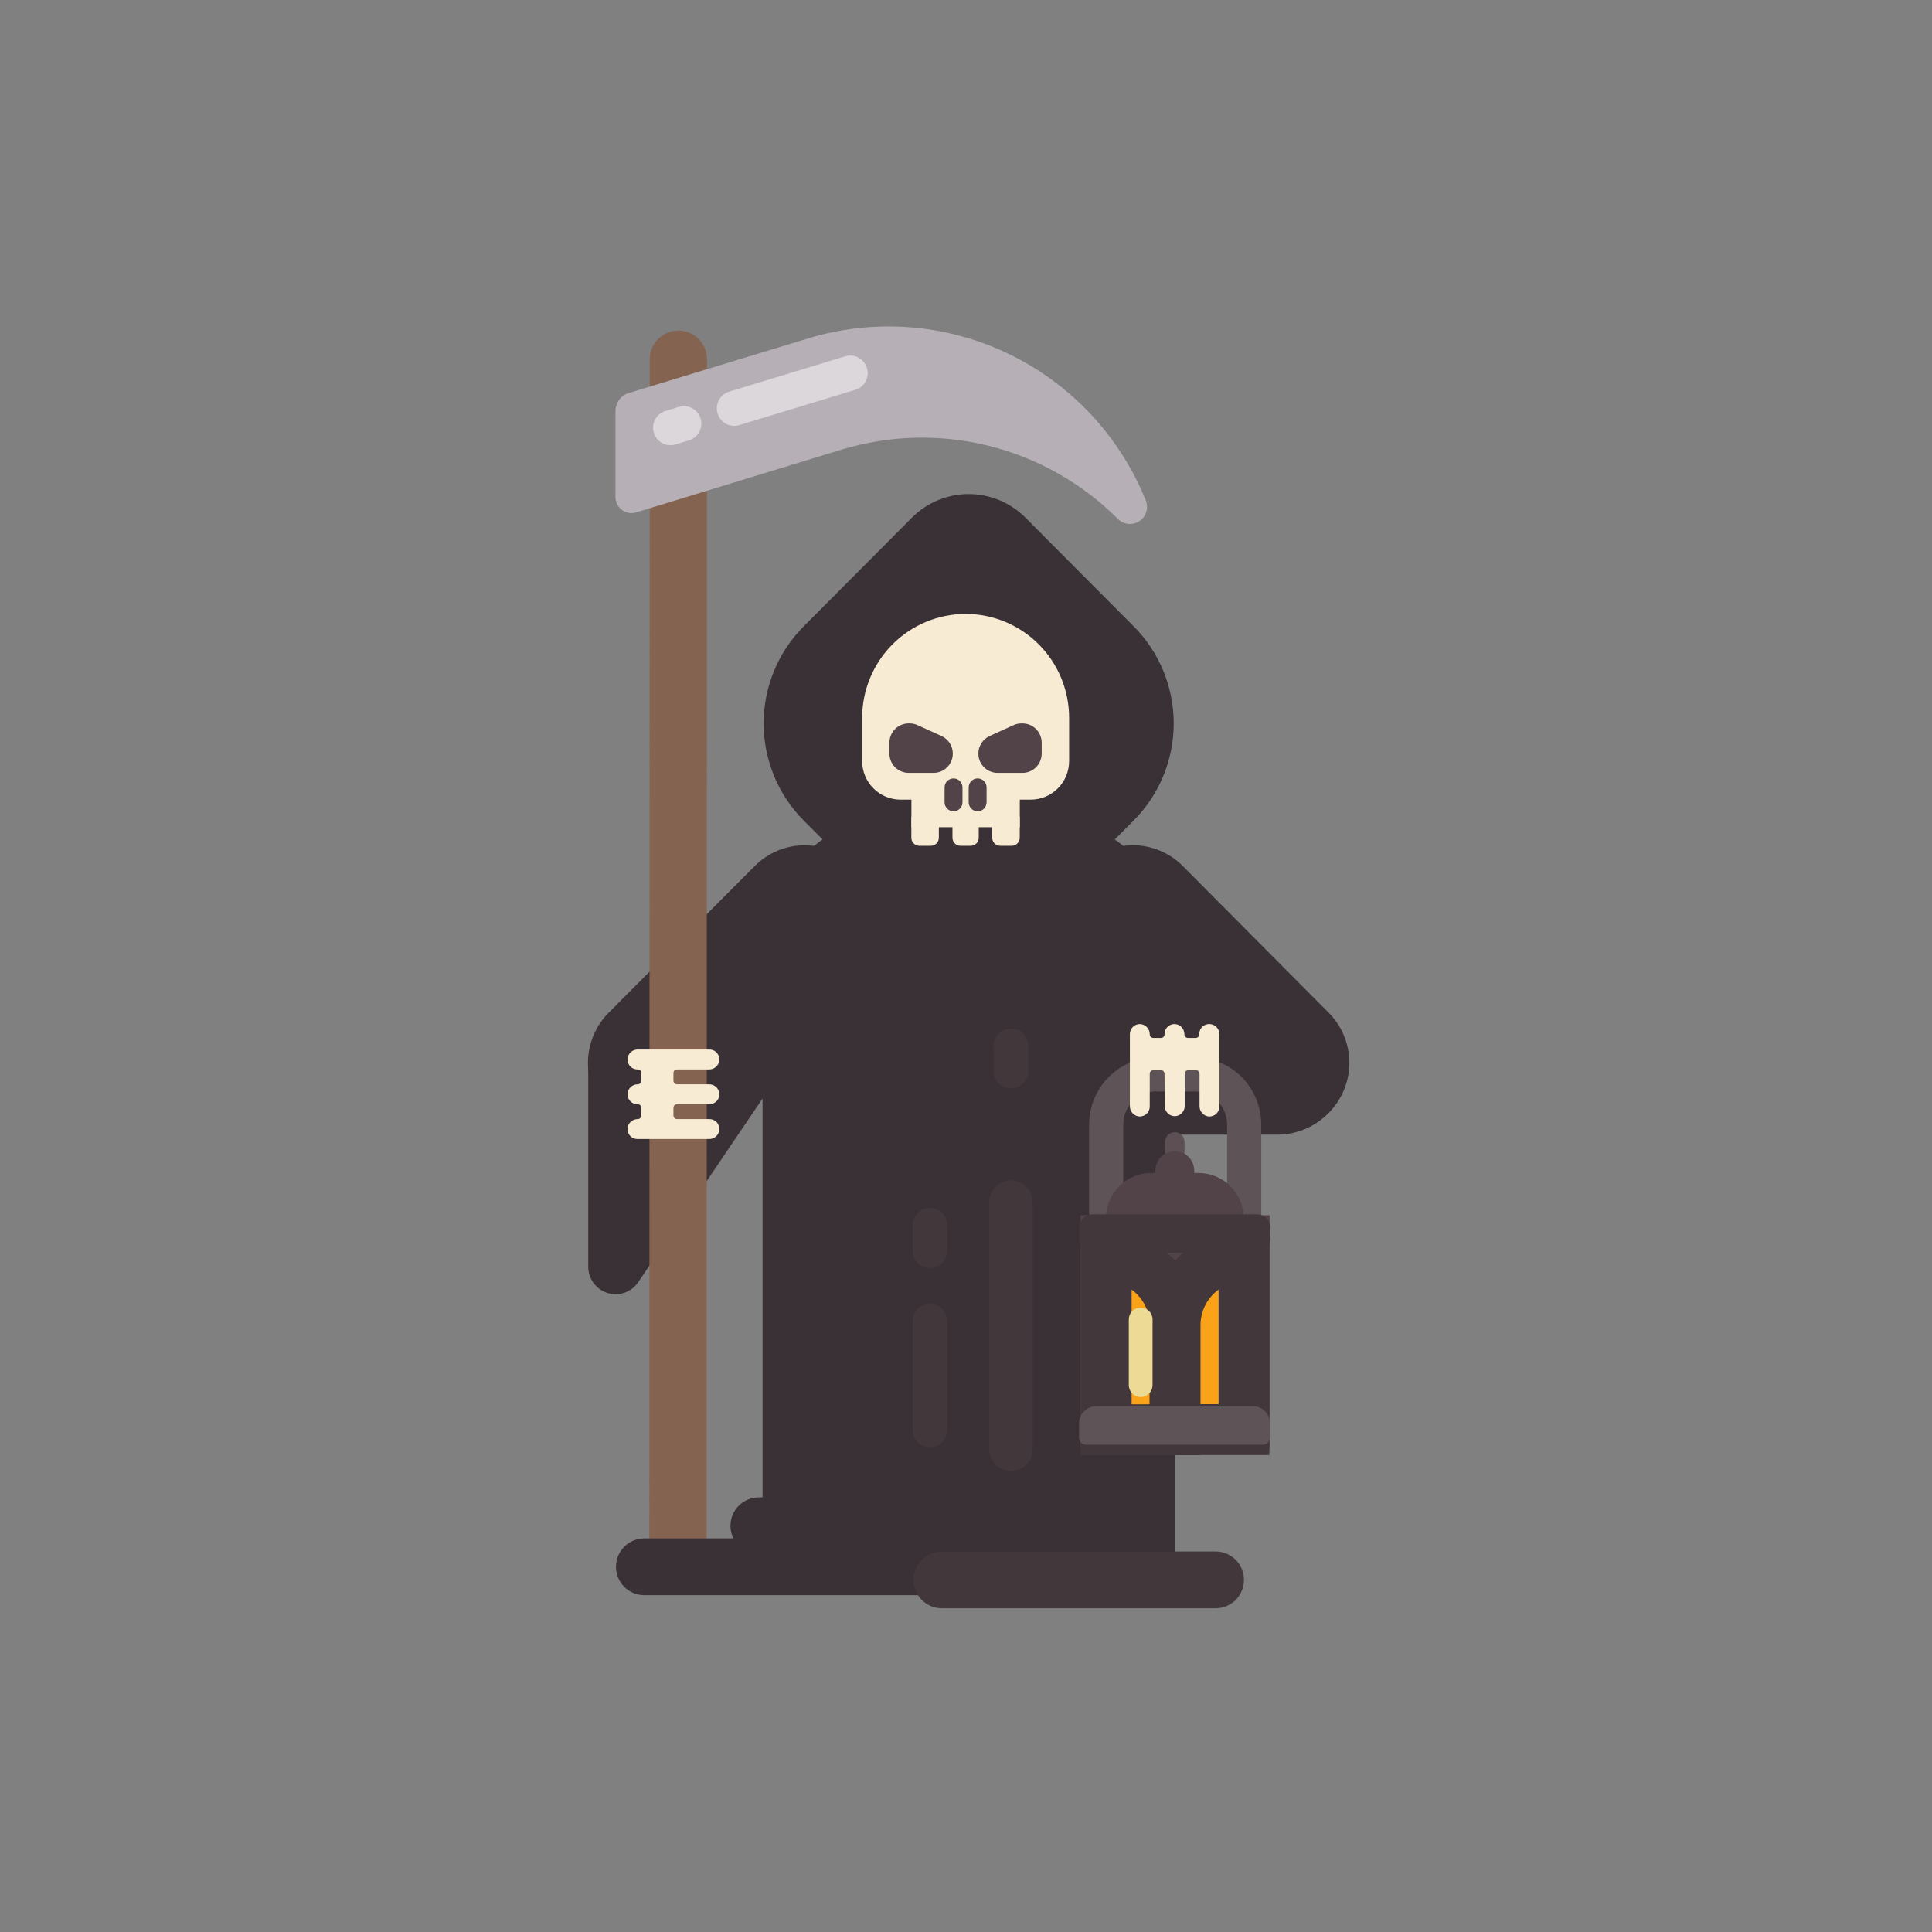 <svg width="233" height="233" viewBox="0 0 233 233" fill="none" xmlns="http://www.w3.org/2000/svg">
<rect x="0" y="0" width="233" height="233" fill="#808080" stroke="none"/>
<path d="M95.351 127.478L76.966 154.637C76.569 155.221 75.996 155.662 75.331 155.896C74.666 156.129 73.944 156.143 73.27 155.935C72.597 155.727 72.008 155.308 71.589 154.74C71.17 154.171 70.943 153.483 70.941 152.775V128.818C70.941 128.642 70.975 128.468 71.041 128.306C71.108 128.143 71.206 127.995 71.329 127.871C71.453 127.746 71.6 127.648 71.761 127.58C71.923 127.513 72.096 127.478 72.271 127.478H95.351Z" fill="#393136"/>
<path d="M103.039 116.528L85.451 134.212C84.661 135.008 83.722 135.64 82.689 136.071C81.655 136.502 80.546 136.724 79.427 136.724C78.307 136.724 77.199 136.502 76.165 136.071C75.131 135.64 74.192 135.008 73.402 134.212C72.612 133.419 71.985 132.478 71.557 131.442C71.13 130.406 70.909 129.295 70.909 128.174C70.909 127.052 71.13 125.942 71.557 124.906C71.985 123.87 72.612 122.928 73.402 122.136L91.013 104.452C91.803 103.655 92.742 103.023 93.776 102.592C94.81 102.161 95.918 101.939 97.037 101.939C98.157 101.939 99.266 102.161 100.299 102.592C101.333 103.023 102.272 103.655 103.062 104.452C104.653 106.057 105.544 108.23 105.539 110.495C105.535 112.759 104.636 114.929 103.039 116.528Z" fill="#393136"/>
<path d="M130.605 116.528L148.192 134.212C148.982 135.008 149.921 135.64 150.955 136.071C151.989 136.502 153.097 136.724 154.217 136.724C155.336 136.724 156.445 136.502 157.479 136.071C158.513 135.64 159.452 135.008 160.242 134.212C161.032 133.419 161.659 132.478 162.086 131.442C162.514 130.406 162.734 129.295 162.734 128.174C162.734 127.052 162.514 125.942 162.086 124.906C161.659 123.87 161.032 122.928 160.242 122.136L142.654 104.452C141.864 103.655 140.925 103.023 139.891 102.592C138.857 102.161 137.749 101.939 136.629 101.939C135.51 101.939 134.401 102.161 133.367 102.592C132.334 103.023 131.395 103.655 130.605 104.452C129.011 106.054 128.116 108.226 128.116 110.49C128.116 112.754 129.011 114.926 130.605 116.528Z" fill="#393136"/>
<path d="M108.879 98.183H124.765C129.252 98.183 133.554 99.973 136.726 103.158C139.899 106.344 141.681 110.664 141.681 115.169V188.599H91.963V115.164C91.964 110.66 93.747 106.341 96.919 103.157C100.091 99.972 104.393 98.183 108.879 98.183Z" fill="#393136"/>
<path d="M96.926 75.535L109.975 62.432C111.791 60.608 114.255 59.583 116.824 59.583C119.393 59.583 121.856 60.608 123.673 62.432L136.722 75.535C139.814 78.64 141.552 82.852 141.552 87.243C141.552 91.634 139.814 95.846 136.722 98.951L123.673 112.054C121.856 113.878 119.393 114.903 116.824 114.903C114.255 114.903 111.791 113.878 109.975 112.054L96.926 98.951C95.394 97.414 94.18 95.588 93.351 93.579C92.523 91.57 92.096 89.417 92.096 87.243C92.096 85.069 92.523 82.916 93.351 80.907C94.18 78.898 95.394 77.073 96.926 75.535Z" fill="#393136"/>
<path d="M116.451 74.04C119.762 74.04 122.938 75.361 125.279 77.712C127.621 80.063 128.936 83.252 128.936 86.577V91.784C128.936 93.019 128.448 94.202 127.579 95.075C126.71 95.948 125.531 96.438 124.302 96.438H108.61C107.381 96.438 106.202 95.948 105.333 95.075C104.464 94.202 103.975 93.019 103.975 91.784V86.577C103.975 83.254 105.289 80.066 107.629 77.715C109.968 75.364 113.141 74.043 116.451 74.04Z" fill="#F7EBD3"/>
<path d="M122.986 93.543H109.917V99.765H122.986V93.543Z" fill="#F7EBD3"/>
<path d="M109.917 98.504H113.226V101.031C113.226 101.288 113.124 101.535 112.944 101.717C112.763 101.9 112.518 102.003 112.262 102.004H110.871C110.615 102.003 110.37 101.9 110.189 101.717C110.009 101.535 109.907 101.288 109.907 101.031L109.917 98.504Z" fill="#F7EBD3"/>
<path d="M114.866 98.504H118.036V101.031C118.035 101.289 117.932 101.536 117.751 101.718C117.57 101.9 117.324 102.003 117.067 102.004H115.83C115.574 102.003 115.329 101.9 115.148 101.717C114.968 101.535 114.866 101.288 114.866 101.031V98.504Z" fill="#F7EBD3"/>
<path d="M119.672 98.504H122.981V101.031C122.981 101.288 122.88 101.535 122.699 101.717C122.518 101.9 122.273 102.003 122.017 102.004H120.627C120.37 102.004 120.123 101.901 119.942 101.719C119.76 101.537 119.658 101.289 119.658 101.031L119.672 98.504Z" fill="#F7EBD3"/>
<path d="M122.235 87.452L119.352 88.764C118.947 88.949 118.602 89.246 118.361 89.622C118.119 89.997 117.99 90.435 117.99 90.882C117.99 91.499 118.234 92.091 118.668 92.527C119.103 92.963 119.692 93.209 120.307 93.209H123.31C123.925 93.209 124.514 92.963 124.949 92.527C125.383 92.091 125.627 91.499 125.627 90.882V89.57C125.627 88.952 125.383 88.361 124.949 87.924C124.514 87.488 123.925 87.243 123.31 87.243H123.19C122.86 87.243 122.535 87.315 122.235 87.452Z" fill="#524348"/>
<path d="M110.663 87.452L113.55 88.764C113.955 88.949 114.298 89.247 114.539 89.623C114.78 89.998 114.908 90.435 114.908 90.882C114.908 91.499 114.664 92.091 114.229 92.527C113.795 92.963 113.205 93.209 112.591 93.209H109.583C108.968 93.209 108.379 92.963 107.944 92.527C107.51 92.091 107.266 91.499 107.266 90.882V89.57C107.266 88.952 107.51 88.361 107.944 87.924C108.379 87.488 108.968 87.243 109.583 87.243H109.703C110.035 87.242 110.362 87.313 110.663 87.452Z" fill="#524348"/>
<path d="M114.996 97.844C114.71 97.843 114.436 97.728 114.234 97.525C114.031 97.322 113.917 97.047 113.916 96.76V94.963C113.916 94.821 113.944 94.68 113.998 94.548C114.053 94.417 114.132 94.297 114.232 94.196C114.333 94.096 114.452 94.016 114.583 93.961C114.714 93.907 114.854 93.879 114.996 93.879C115.138 93.879 115.278 93.907 115.409 93.961C115.54 94.016 115.659 94.096 115.759 94.196C115.86 94.297 115.939 94.417 115.994 94.548C116.048 94.68 116.076 94.821 116.076 94.963V96.76C116.076 97.047 115.962 97.323 115.759 97.526C115.557 97.73 115.282 97.844 114.996 97.844Z" fill="#524348"/>
<path d="M117.902 97.844C117.615 97.844 117.341 97.73 117.138 97.526C116.936 97.323 116.822 97.047 116.822 96.76V94.963C116.822 94.821 116.85 94.68 116.904 94.548C116.958 94.417 117.038 94.297 117.138 94.196C117.238 94.096 117.357 94.016 117.488 93.961C117.62 93.907 117.76 93.879 117.902 93.879C118.044 93.879 118.184 93.907 118.315 93.961C118.446 94.016 118.565 94.096 118.665 94.196C118.766 94.297 118.845 94.417 118.899 94.548C118.954 94.68 118.982 94.821 118.982 94.963V96.76C118.982 97.047 118.868 97.323 118.665 97.526C118.463 97.73 118.188 97.844 117.902 97.844Z" fill="#524348"/>
<path d="M81.763 189.358C80.846 189.356 79.968 188.99 79.321 188.339C78.674 187.688 78.31 186.806 78.31 185.886L78.356 43.312C78.364 42.398 78.73 41.524 79.375 40.879C80.021 40.234 80.894 39.871 81.804 39.869C82.721 39.869 83.6 40.234 84.249 40.886C84.897 41.536 85.261 42.419 85.261 43.34L85.215 185.909C85.209 186.825 84.843 187.701 84.196 188.347C83.549 188.993 82.675 189.356 81.763 189.358Z" fill="#846351"/>
<path d="M138.2 60.391C135.071 52.62 129.163 46.303 121.636 42.678C114.108 39.054 105.504 38.384 97.51 40.799L75.844 47.393C75.376 47.534 74.965 47.823 74.674 48.217C74.382 48.611 74.225 49.09 74.227 49.581V59.935C74.225 60.237 74.294 60.536 74.428 60.807C74.562 61.078 74.757 61.313 74.999 61.494C75.24 61.675 75.52 61.797 75.817 61.85C76.113 61.902 76.418 61.884 76.706 61.796L101.528 54.216C107.315 52.462 113.466 52.315 119.329 53.789C125.192 55.264 130.547 58.306 134.827 62.592C135.162 62.927 135.601 63.135 136.072 63.183C136.542 63.23 137.014 63.114 137.409 62.853C137.804 62.592 138.097 62.202 138.239 61.75C138.382 61.297 138.365 60.809 138.191 60.368L138.2 60.391Z" fill="#B6B0B6"/>
<path d="M138.673 136.836H154.069C155.187 136.837 156.294 136.616 157.327 136.187C158.36 135.757 159.298 135.128 160.088 134.334C160.879 133.54 161.505 132.597 161.932 131.56C162.359 130.522 162.579 129.41 162.577 128.288C162.577 127.166 162.357 126.055 161.93 125.019C161.502 123.982 160.875 123.041 160.085 122.248C159.295 121.455 158.357 120.826 157.325 120.397C156.292 119.968 155.186 119.748 154.069 119.748H138.673C136.418 119.748 134.255 120.648 132.66 122.249C131.065 123.851 130.169 126.023 130.169 128.288C130.168 129.41 130.387 130.521 130.814 131.558C131.241 132.596 131.867 133.538 132.657 134.332C133.446 135.126 134.384 135.756 135.417 136.186C136.449 136.615 137.556 136.836 138.673 136.836Z" fill="#393136"/>
<path d="M85.558 133.169C85.722 133.17 85.884 133.136 86.035 133.071C86.185 133.006 86.321 132.91 86.433 132.79C86.545 132.67 86.631 132.528 86.686 132.373C86.742 132.219 86.765 132.054 86.754 131.89C86.727 131.58 86.584 131.293 86.355 131.085C86.125 130.876 85.826 130.763 85.516 130.768H81.647C81.532 130.768 81.423 130.723 81.342 130.641C81.261 130.56 81.216 130.45 81.216 130.335V129.405C81.216 129.348 81.227 129.292 81.249 129.24C81.27 129.187 81.302 129.14 81.342 129.1C81.382 129.06 81.43 129.029 81.482 129.008C81.534 128.986 81.59 128.976 81.647 128.976H85.516C85.826 128.98 86.126 128.866 86.355 128.657C86.585 128.448 86.727 128.16 86.754 127.85C86.765 127.686 86.742 127.521 86.686 127.366C86.631 127.212 86.545 127.07 86.433 126.95C86.321 126.83 86.185 126.734 86.035 126.669C85.884 126.604 85.722 126.57 85.558 126.571H76.91C76.602 126.567 76.303 126.681 76.075 126.889C75.846 127.097 75.704 127.383 75.677 127.692C75.666 127.857 75.689 128.022 75.743 128.177C75.798 128.333 75.885 128.475 75.997 128.596C76.109 128.716 76.245 128.812 76.395 128.878C76.546 128.943 76.709 128.977 76.873 128.976H76.91C76.967 128.976 77.023 128.986 77.075 129.008C77.127 129.029 77.175 129.06 77.215 129.1C77.255 129.14 77.287 129.187 77.308 129.24C77.33 129.292 77.341 129.348 77.341 129.405V130.335C77.341 130.392 77.33 130.448 77.308 130.501C77.287 130.553 77.255 130.601 77.215 130.641C77.175 130.682 77.127 130.713 77.075 130.735C77.023 130.757 76.967 130.768 76.91 130.768C76.602 130.763 76.303 130.877 76.074 131.085C75.845 131.293 75.703 131.581 75.677 131.89C75.667 132.054 75.69 132.219 75.745 132.373C75.8 132.528 75.886 132.67 75.999 132.79C76.111 132.91 76.246 133.006 76.397 133.071C76.547 133.136 76.709 133.17 76.873 133.169H76.91C77.025 133.169 77.134 133.215 77.215 133.296C77.296 133.377 77.341 133.487 77.341 133.602V134.533C77.341 134.59 77.33 134.646 77.308 134.698C77.287 134.75 77.255 134.797 77.215 134.837C77.175 134.877 77.127 134.909 77.075 134.93C77.023 134.951 76.967 134.962 76.91 134.961C76.601 134.958 76.302 135.072 76.073 135.281C75.845 135.49 75.703 135.778 75.677 136.087C75.667 136.251 75.69 136.416 75.745 136.571C75.8 136.726 75.886 136.868 75.999 136.988C76.111 137.108 76.246 137.203 76.397 137.269C76.547 137.334 76.709 137.367 76.873 137.367H85.516C85.826 137.372 86.125 137.259 86.355 137.051C86.584 136.842 86.727 136.555 86.754 136.245C86.765 136.081 86.743 135.916 86.688 135.76C86.633 135.605 86.547 135.462 86.434 135.342C86.322 135.221 86.186 135.125 86.036 135.06C85.885 134.994 85.722 134.961 85.558 134.961H81.647C81.59 134.962 81.534 134.951 81.482 134.93C81.43 134.909 81.382 134.877 81.342 134.837C81.302 134.797 81.27 134.75 81.249 134.698C81.227 134.646 81.216 134.59 81.216 134.533V133.602C81.216 133.487 81.261 133.377 81.342 133.296C81.423 133.215 81.532 133.169 81.647 133.169H85.558Z" fill="#F7EBD3"/>
<path d="M141.681 136.539C141.369 136.539 141.069 136.663 140.849 136.885C140.628 137.107 140.504 137.407 140.504 137.721V138.87C140.503 139.026 140.533 139.18 140.592 139.324C140.651 139.468 140.737 139.599 140.847 139.709C140.956 139.819 141.086 139.907 141.229 139.966C141.372 140.026 141.526 140.057 141.681 140.057C141.994 140.056 142.293 139.93 142.514 139.708C142.734 139.485 142.858 139.184 142.858 138.87V137.721C142.858 137.407 142.734 137.107 142.513 136.885C142.292 136.663 141.993 136.539 141.681 136.539Z" fill="#5C5054"/>
<path d="M141.681 138.838C141.373 138.834 141.067 138.893 140.782 139.01C140.496 139.127 140.237 139.3 140.019 139.519C139.801 139.738 139.629 139.998 139.512 140.285C139.396 140.571 139.337 140.878 139.341 141.188V144.599H144.021V141.188C144.024 140.878 143.966 140.571 143.849 140.285C143.733 139.998 143.561 139.738 143.343 139.519C143.125 139.3 142.866 139.127 142.58 139.01C142.295 138.893 141.989 138.834 141.681 138.838Z" fill="#524348"/>
<path d="M139.415 129.567H144.021C145.619 129.567 147.152 130.205 148.281 131.339C149.411 132.474 150.046 134.013 150.046 135.617V153.376H133.408V135.599C133.413 134.001 134.048 132.469 135.173 131.339C136.298 130.209 137.823 129.572 139.415 129.567Z" stroke="#5E5357" stroke-width="4.12" stroke-miterlimit="10"/>
<path d="M138.812 141.462H144.545C145.989 141.462 147.374 142.038 148.395 143.064C149.417 144.089 149.99 145.48 149.99 146.93H133.371C133.371 145.481 133.944 144.091 134.965 143.065C135.985 142.04 137.369 141.463 138.812 141.462Z" fill="#524348"/>
<path d="M150.027 149.648H133.408V171.515H150.027V149.648Z" fill="#FAA318" stroke="#524348" stroke-width="6.18" stroke-miterlimit="10"/>
<path d="M133.408 151.468C134.5 151.468 135.58 151.683 136.588 152.103C137.597 152.522 138.513 153.137 139.284 153.911C140.056 154.686 140.668 155.606 141.085 156.618C141.503 157.631 141.718 158.716 141.718 159.812V172.428H133.408V151.486V151.468Z" fill="#FAA318" stroke="#42373B" stroke-width="6.13" stroke-miterlimit="10"/>
<path d="M150.027 151.468V172.409H141.718V159.812C141.718 157.599 142.593 155.476 144.152 153.911C145.71 152.347 147.824 151.468 150.027 151.468Z" fill="#FAA318" stroke="#42373B" stroke-width="6.13" stroke-miterlimit="10"/>
<path d="M151.612 146.451H131.745C130.874 146.451 130.169 147.159 130.169 148.033V149.508C130.169 150.382 130.874 151.091 131.745 151.091H151.612C152.483 151.091 153.188 150.382 153.188 149.508V148.033C153.188 147.159 152.483 146.451 151.612 146.451Z" fill="#42373B"/>
<path d="M132.222 169.598H151.117C151.661 169.598 152.183 169.815 152.568 170.202C152.953 170.589 153.17 171.113 153.17 171.66V173.372C153.17 173.485 153.147 173.597 153.104 173.702C153.061 173.806 152.998 173.901 152.918 173.981C152.839 174.061 152.744 174.124 152.64 174.168C152.536 174.211 152.425 174.233 152.312 174.233H130.994C130.881 174.233 130.77 174.211 130.666 174.168C130.562 174.124 130.467 174.061 130.388 173.981C130.308 173.901 130.245 173.806 130.202 173.702C130.159 173.597 130.137 173.485 130.137 173.372V171.66C130.137 171.386 130.191 171.115 130.296 170.863C130.401 170.611 130.555 170.382 130.749 170.19C130.943 169.998 131.174 169.847 131.426 169.746C131.679 169.644 131.95 169.594 132.222 169.598Z" fill="#5E5357"/>
<path d="M137.566 168.481C137.377 168.481 137.19 168.444 137.016 168.371C136.842 168.299 136.684 168.192 136.551 168.058C136.418 167.924 136.313 167.765 136.241 167.59C136.169 167.415 136.133 167.228 136.133 167.039V159.127C136.133 158.746 136.284 158.38 136.553 158.111C136.821 157.841 137.186 157.689 137.566 157.689C137.945 157.689 138.31 157.841 138.578 158.111C138.847 158.38 138.998 158.746 138.998 159.127V167.039C138.998 167.228 138.962 167.415 138.89 167.59C138.818 167.765 138.713 167.924 138.58 168.058C138.447 168.192 138.289 168.299 138.115 168.371C137.941 168.444 137.754 168.481 137.566 168.481Z" fill="#EDDB95"/>
<path d="M124.543 187.431H91.504C91.056 187.431 90.613 187.342 90.199 187.17C89.785 186.998 89.409 186.746 89.092 186.428C88.775 186.11 88.524 185.732 88.353 185.317C88.181 184.901 88.093 184.456 88.093 184.006C88.093 183.556 88.181 183.111 88.353 182.696C88.524 182.281 88.776 181.903 89.093 181.586C89.409 181.268 89.785 181.016 90.199 180.844C90.613 180.673 91.056 180.585 91.504 180.585H124.543C125.446 180.585 126.313 180.946 126.951 181.587C127.59 182.229 127.949 183.099 127.949 184.006C127.949 184.913 127.59 185.784 126.952 186.426C126.313 187.068 125.447 187.43 124.543 187.431Z" fill="#393136"/>
<path d="M110.732 192.378H77.694C77.246 192.378 76.802 192.289 76.389 192.117C75.975 191.945 75.6 191.692 75.283 191.374C74.967 191.056 74.716 190.679 74.545 190.263C74.374 189.847 74.287 189.402 74.287 188.953C74.287 188.045 74.646 187.175 75.285 186.534C75.924 185.893 76.79 185.532 77.694 185.532H110.732C111.18 185.532 111.623 185.62 112.037 185.791C112.451 185.963 112.827 186.215 113.144 186.532C113.461 186.85 113.712 187.227 113.883 187.643C114.055 188.058 114.143 188.503 114.143 188.953C114.144 189.403 114.056 189.848 113.885 190.264C113.714 190.68 113.462 191.058 113.146 191.376C112.829 191.694 112.452 191.946 112.038 192.118C111.624 192.29 111.18 192.378 110.732 192.378Z" fill="#393136"/>
<path d="M146.63 193.955H113.578C113.13 193.956 112.687 193.868 112.273 193.696C111.859 193.525 111.483 193.273 111.166 192.955C110.849 192.637 110.598 192.26 110.427 191.845C110.255 191.43 110.167 190.984 110.167 190.535C110.166 190.085 110.254 189.639 110.425 189.223C110.596 188.808 110.848 188.43 111.165 188.112C111.481 187.793 111.858 187.541 112.272 187.369C112.686 187.197 113.13 187.109 113.578 187.11H146.617C147.064 187.11 147.508 187.198 147.921 187.371C148.335 187.543 148.71 187.795 149.027 188.113C149.343 188.431 149.594 188.809 149.765 189.225C149.936 189.64 150.023 190.085 150.023 190.535C150.023 191.44 149.666 192.308 149.03 192.949C148.394 193.59 147.531 193.952 146.63 193.955Z" fill="#42373B"/>
<path d="M140.481 133.407C140.48 133.572 140.514 133.735 140.579 133.886C140.644 134.038 140.74 134.174 140.86 134.287C140.98 134.399 141.122 134.486 141.276 134.541C141.431 134.596 141.596 134.619 141.76 134.607C142.067 134.58 142.353 134.438 142.56 134.208C142.767 133.979 142.88 133.679 142.877 133.37V129.498C142.877 129.441 142.888 129.385 142.909 129.332C142.931 129.28 142.963 129.232 143.003 129.192C143.043 129.151 143.09 129.12 143.143 129.098C143.195 129.076 143.251 129.065 143.308 129.065H144.234C144.349 129.065 144.458 129.11 144.539 129.192C144.62 129.273 144.665 129.383 144.665 129.498V133.407C144.662 133.716 144.775 134.016 144.982 134.246C145.189 134.475 145.475 134.618 145.782 134.645C145.946 134.656 146.111 134.634 146.266 134.578C146.42 134.523 146.562 134.437 146.682 134.324C146.802 134.211 146.898 134.075 146.963 133.924C147.028 133.772 147.062 133.609 147.061 133.444V124.742C147.065 124.432 146.952 124.132 146.745 123.903C146.538 123.673 146.252 123.531 145.945 123.504C145.778 123.487 145.609 123.505 145.45 123.558C145.291 123.611 145.144 123.696 145.02 123.81C144.896 123.923 144.797 124.061 144.729 124.215C144.662 124.369 144.628 124.536 144.628 124.704V124.742C144.629 124.799 144.618 124.855 144.597 124.908C144.575 124.961 144.544 125.009 144.504 125.049C144.463 125.089 144.416 125.121 144.363 125.143C144.31 125.164 144.254 125.175 144.197 125.174H143.27C143.156 125.174 143.047 125.129 142.966 125.048C142.885 124.967 142.839 124.856 142.839 124.742C142.843 124.432 142.73 124.132 142.523 123.903C142.316 123.673 142.03 123.531 141.723 123.504C141.559 123.492 141.394 123.515 141.239 123.57C141.085 123.625 140.943 123.712 140.823 123.824C140.703 123.937 140.607 124.073 140.542 124.225C140.477 124.376 140.443 124.539 140.443 124.704V124.742C140.444 124.798 140.434 124.854 140.412 124.907C140.391 124.959 140.36 125.007 140.32 125.047C140.281 125.088 140.233 125.12 140.181 125.141C140.129 125.163 140.074 125.174 140.017 125.174H139.09C139.034 125.174 138.978 125.163 138.925 125.142C138.873 125.12 138.826 125.088 138.785 125.048C138.745 125.007 138.714 124.96 138.692 124.907C138.67 124.855 138.659 124.799 138.659 124.742C138.664 124.432 138.551 124.131 138.344 123.902C138.136 123.672 137.85 123.53 137.542 123.504C137.379 123.493 137.214 123.516 137.06 123.571C136.905 123.627 136.764 123.713 136.644 123.826C136.524 123.939 136.428 124.075 136.363 124.226C136.297 124.377 136.264 124.54 136.263 124.704V133.407C136.26 133.717 136.374 134.017 136.582 134.247C136.79 134.477 137.077 134.619 137.385 134.645C137.548 134.655 137.712 134.632 137.867 134.577C138.021 134.522 138.162 134.435 138.282 134.322C138.401 134.21 138.496 134.074 138.561 133.922C138.626 133.771 138.66 133.609 138.659 133.444V129.498C138.659 129.441 138.67 129.385 138.692 129.332C138.714 129.28 138.745 129.232 138.785 129.192C138.826 129.151 138.873 129.12 138.925 129.098C138.978 129.076 139.034 129.065 139.09 129.065H140.017C140.131 129.066 140.239 129.112 140.319 129.193C140.399 129.274 140.444 129.384 140.443 129.498L140.481 133.407Z" fill="#F7EBD3"/>
<path d="M121.92 177.407C121.575 177.408 121.234 177.34 120.916 177.208C120.598 177.076 120.309 176.883 120.065 176.638C119.822 176.394 119.628 176.104 119.496 175.785C119.365 175.466 119.297 175.123 119.297 174.778V145.092C119.282 144.737 119.339 144.383 119.464 144.051C119.589 143.718 119.779 143.415 120.024 143.158C120.269 142.902 120.563 142.698 120.888 142.559C121.214 142.419 121.564 142.347 121.917 142.347C122.271 142.347 122.621 142.419 122.947 142.559C123.272 142.698 123.566 142.902 123.811 143.158C124.056 143.415 124.246 143.718 124.371 144.051C124.496 144.383 124.553 144.737 124.538 145.092V174.778C124.538 175.475 124.262 176.144 123.771 176.637C123.28 177.13 122.614 177.407 121.92 177.407Z" fill="#42373B"/>
<path d="M112.15 174.531C111.594 174.531 111.06 174.309 110.666 173.914C110.272 173.518 110.051 172.982 110.051 172.423V159.365C110.051 158.806 110.272 158.269 110.666 157.874C111.06 157.479 111.594 157.257 112.15 157.257C112.707 157.257 113.241 157.479 113.635 157.874C114.029 158.269 114.25 158.806 114.25 159.365V172.423C114.25 172.982 114.029 173.518 113.635 173.914C113.241 174.309 112.707 174.531 112.15 174.531Z" fill="#42373B"/>
<path d="M112.15 152.906C111.874 152.906 111.601 152.851 111.346 152.745C111.091 152.638 110.859 152.483 110.664 152.286C110.469 152.09 110.315 151.857 110.209 151.601C110.104 151.345 110.05 151.07 110.051 150.793V147.796C110.051 147.237 110.272 146.7 110.666 146.305C111.06 145.91 111.594 145.688 112.15 145.688C112.707 145.688 113.241 145.91 113.635 146.305C114.029 146.7 114.25 147.237 114.25 147.796V150.793C114.25 151.07 114.197 151.345 114.091 151.601C113.986 151.857 113.832 152.09 113.636 152.286C113.441 152.483 113.21 152.638 112.955 152.745C112.7 152.851 112.426 152.906 112.15 152.906Z" fill="#42373B"/>
<path d="M121.92 131.252C121.363 131.252 120.829 131.03 120.435 130.635C120.042 130.239 119.82 129.703 119.82 129.144V126.147C119.82 125.588 120.042 125.052 120.435 124.656C120.829 124.261 121.363 124.039 121.92 124.039C122.476 124.039 123.01 124.261 123.404 124.656C123.798 125.052 124.019 125.588 124.019 126.147V129.144C124.019 129.421 123.965 129.695 123.859 129.951C123.754 130.206 123.599 130.439 123.404 130.635C123.209 130.83 122.978 130.986 122.723 131.092C122.468 131.198 122.195 131.252 121.92 131.252Z" fill="#42373B"/>
<path d="M80.863 53.694C80.359 53.696 79.871 53.514 79.488 53.184C79.106 52.853 78.855 52.395 78.781 51.894C78.707 51.393 78.816 50.882 79.087 50.454C79.358 50.027 79.773 49.712 80.256 49.567L81.874 49.073C82.138 48.993 82.415 48.965 82.689 48.993C82.963 49.02 83.23 49.101 83.473 49.231C83.716 49.362 83.931 49.539 84.106 49.753C84.281 49.967 84.412 50.214 84.492 50.479C84.572 50.744 84.6 51.022 84.573 51.297C84.546 51.573 84.465 51.84 84.335 52.084C84.205 52.328 84.028 52.545 83.815 52.72C83.602 52.896 83.356 53.028 83.093 53.108L81.471 53.601C81.274 53.662 81.069 53.693 80.863 53.694Z" fill="#DBD7DB"/>
<path d="M88.552 51.358C88.047 51.359 87.559 51.178 87.177 50.848C86.794 50.517 86.543 50.059 86.47 49.558C86.396 49.057 86.504 48.546 86.775 48.118C87.046 47.691 87.461 47.376 87.945 47.23L101.936 42.972C102.2 42.892 102.477 42.865 102.752 42.893C103.027 42.92 103.293 43.002 103.536 43.133C103.779 43.264 103.994 43.441 104.169 43.656C104.344 43.87 104.475 44.117 104.555 44.382C104.634 44.648 104.661 44.926 104.634 45.202C104.606 45.477 104.525 45.745 104.395 45.989C104.264 46.233 104.087 46.449 103.874 46.625C103.66 46.8 103.414 46.932 103.15 47.012L89.164 51.265C88.965 51.325 88.759 51.357 88.552 51.358Z" fill="#DBD7DB"/>
</svg>
